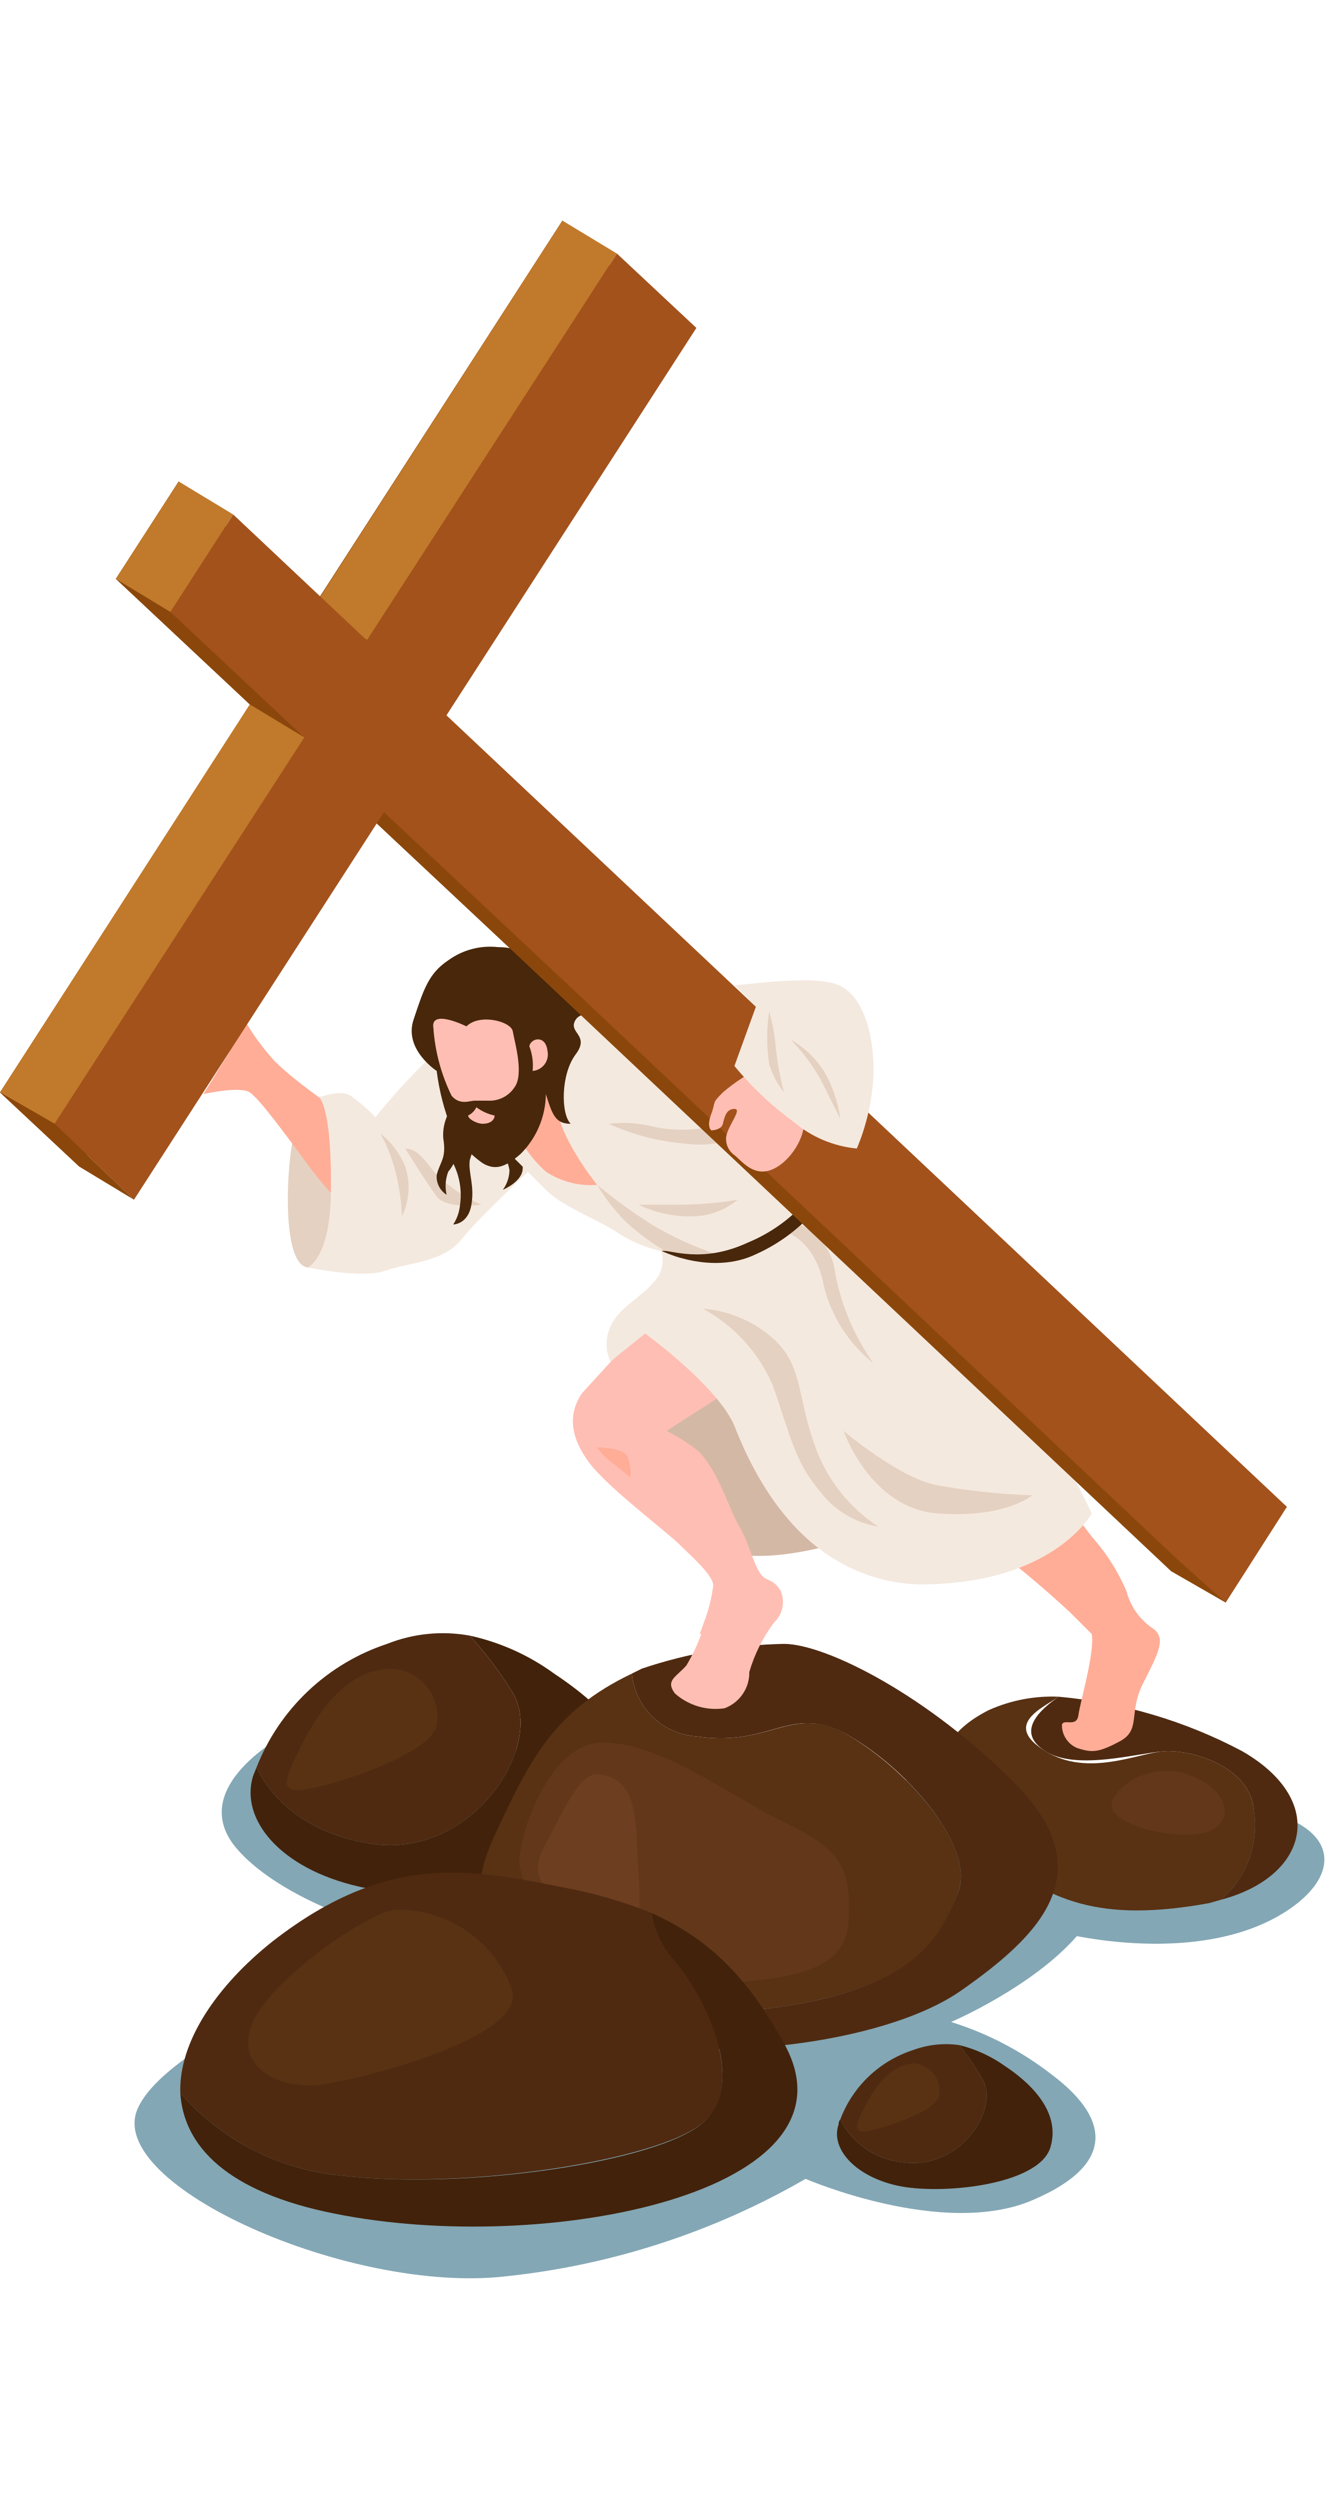<svg width="91" height="170" viewBox="0 0 91 140" fill="none" xmlns="http://www.w3.org/2000/svg">
<path opacity="0.5" d="M19.575 102.839C19.575 102.839 12.375 106.544 16.2 110.81C20.025 115.076 29.025 116.985 29.025 116.985C29.025 116.985 11.475 123.272 9.338 128.436C7.2 133.601 23.85 141.01 34.425 139.776C41.603 139.019 48.541 136.762 54.788 133.152C54.788 133.152 64.125 137.193 70.2 134.611C76.275 132.029 75.15 128.773 71.55 126.079C69.498 124.478 67.173 123.261 64.688 122.486C64.688 122.486 70.2 120.128 73.238 116.648C77.4 117.434 83.475 117.658 87.638 114.852C91.8 112.045 90.9 108.228 82.8 107.666L19.575 102.839Z" fill="#09516D"/>
<path d="M85.275 108.115C85.05 105.084 81 103.961 79.2 104.074C77.4 104.186 74.025 105.87 71.1 104.074C68.175 102.277 70.875 101.155 72 100.369C70.376 100.298 68.759 100.606 67.275 101.267C62.55 103.625 63.225 107.554 67.275 110.922C71.325 114.29 74.812 115.75 82.237 114.403L83.025 114.178C83.888 113.443 84.548 112.501 84.942 111.439C85.335 110.378 85.45 109.234 85.275 108.115Z" fill="#593113"/>
<path d="M84.487 104.074C80.615 102.019 76.368 100.76 72 100.369C70.875 101.155 68.962 102.727 71.1 104.074C73.237 105.421 77.4 104.186 79.2 104.074C81 103.962 85.05 105.084 85.275 108.115C85.45 109.234 85.335 110.378 84.941 111.439C84.547 112.501 83.888 113.444 83.025 114.178C88.987 112.606 90.337 107.442 84.487 104.074Z" fill="#4F2A11"/>
<path d="M80.438 105.533C78.075 104.972 75.825 106.431 75.6 107.666C75.375 108.901 79.088 110.024 81.563 109.687C84.038 109.35 84.038 106.656 80.438 105.533Z" fill="#63381A"/>
<path d="M25.2 110.361C32.175 111.484 37.237 103.512 34.763 99.92C33.936 98.605 32.994 97.365 31.95 96.215C30.059 95.871 28.11 96.066 26.325 96.776C24.314 97.441 22.475 98.54 20.939 99.996C19.403 101.451 18.207 103.227 17.438 105.197C18.225 106.768 20.25 109.575 25.2 110.361Z" fill="#4F2A11"/>
<path d="M24.413 113.28C29.7 114.515 41.737 113.28 43.2 108.564C44.663 103.849 40.05 100.369 37.688 98.797C35.975 97.549 34.021 96.669 31.95 96.215C32.995 97.365 33.936 98.605 34.763 99.92C37.237 103.512 32.175 111.483 25.2 110.361C20.25 109.575 18.225 106.768 17.438 105.196L17.212 105.758C16.312 108.677 19.012 112.045 24.413 113.28Z" fill="#42220A"/>
<path d="M26.438 98.46C24.075 98.573 22.163 100.481 20.7 103.288C19.238 106.095 18.9 106.993 20.925 106.656C22.95 106.319 29.475 104.186 29.7 102.277C29.783 101.805 29.76 101.321 29.634 100.859C29.508 100.396 29.28 99.968 28.969 99.603C28.657 99.238 28.269 98.947 27.831 98.749C27.393 98.552 26.918 98.453 26.438 98.46Z" fill="#593113"/>
<path d="M55.463 121.026C62.438 119.455 63.9 116.872 65.138 113.729C66.375 110.585 61.763 105.421 57.825 103.063C53.888 100.706 52.538 103.849 47.363 103.063C46.243 102.988 45.186 102.518 44.382 101.736C43.578 100.954 43.08 99.912 42.975 98.797C37.575 101.379 36 104.747 33.638 109.8C31.275 114.852 33.3 117.322 36.113 120.128C42.379 122.075 49.042 122.384 55.463 121.026Z" fill="#593113"/>
<path d="M41.513 123.384C47.587 125.405 60.075 124.058 65.362 120.353C70.65 116.648 75.037 112.382 69.075 106.319C63.112 100.257 56.138 96.776 53.325 96.776C50.033 96.84 46.77 97.408 43.65 98.46L42.975 98.797C43.079 99.912 43.578 100.954 44.382 101.736C45.186 102.518 46.243 102.988 47.362 103.063C52.538 103.849 53.775 100.706 57.825 103.063C61.875 105.421 66.375 110.698 65.138 113.729C63.9 116.76 62.438 119.455 55.462 121.027C49.042 122.384 42.379 122.075 36.112 120.128C37.59 121.673 39.455 122.797 41.513 123.384Z" fill="#4F2A11"/>
<path d="M40.612 103.513C37.35 103.849 35.325 109.575 35.325 111.596C35.325 113.617 39.262 120.353 46.125 120.016C52.987 119.679 57.487 119.455 57.712 115.638C57.938 111.82 57.038 110.698 53.325 108.901C49.612 107.105 44.55 103.176 40.612 103.513Z" fill="#63381A"/>
<path d="M40.725 105.645C39.375 105.421 38.137 108.564 37.125 110.361C36.112 112.157 36.675 112.831 37.687 114.29C38.7 115.75 42.525 117.883 42.862 117.209C43.2 116.536 43.65 115.75 43.425 112.382C43.2 109.014 43.537 105.982 40.725 105.645Z" fill="#6D3E1F"/>
<path d="M43.875 79.936C43.875 79.936 44.212 86.448 47.362 89.479C50.513 92.51 58.725 89.366 58.725 89.366C58.725 89.366 51.862 79.374 51.413 79.262C50.962 79.15 43.875 79.936 43.875 79.936Z" fill="#D3B8A5"/>
<path d="M20.25 61.411C19.575 62.309 18.9 70.954 20.925 71.179C22.95 71.403 26.1 65.004 25.2 63.881C24.3 62.759 20.25 61.411 20.25 61.411Z" fill="#E5D1C1"/>
<path d="M36.562 57.033C36.562 57.033 31.275 54.114 30.712 55.124C30.15 56.135 26.437 60.289 25.312 62.422C23.175 60.513 20.475 58.941 18.675 57.145C17.687 56.068 16.854 54.859 16.2 53.553C15.3 52.318 14.175 52.318 14.512 53.665C14.766 54.06 14.991 54.473 15.187 54.9C15.412 55.4 15.563 55.929 15.637 56.471L13.837 59.391C13.837 59.391 16.312 58.829 16.987 59.278C17.662 59.727 19.462 62.197 21.037 64.33C22.612 66.463 24.412 68.148 25.537 68.26C26.662 68.372 31.387 62.983 32.4 62.422C33.907 60.721 35.297 58.92 36.562 57.033Z" fill="#FFAD97"/>
<path d="M21.712 59.615C21.712 59.615 22.613 60.289 22.5 66.351C22.387 70.618 20.925 71.179 20.925 71.179C20.925 71.179 24.637 71.965 26.212 71.403C27.788 70.842 30.15 70.842 31.387 69.27C32.625 67.699 37.237 63.432 37.237 63.432L32.962 54.002C32.962 54.002 31.05 55.349 29.475 56.696C28.064 58.024 26.748 59.45 25.538 60.962C25.018 60.429 24.453 59.94 23.85 59.503C23.175 59.054 21.712 59.615 21.712 59.615Z" fill="#F4E9DF"/>
<path d="M27.562 63.096C27.562 63.096 29.025 65.453 29.7 66.351C30.375 67.249 32.737 66.913 32.737 66.913C31.619 66.414 30.592 65.731 29.7 64.892C28.8 63.769 28.35 63.096 27.562 63.096Z" fill="#E5D1C1"/>
<path d="M33.862 62.983C34.275 63.418 34.549 63.965 34.65 64.555C34.642 65.04 34.485 65.51 34.2 65.902C34.2 65.902 35.55 65.341 35.55 64.443C35.595 63.752 35.48 63.06 35.212 62.422L33.862 62.983Z" fill="#48270B"/>
<path d="M78.3 95.653C77.465 95.053 76.867 94.179 76.612 93.184C76.028 91.831 75.23 90.58 74.25 89.479C73.237 88.131 72.112 86.672 70.875 85.325C69.575 86.829 68.185 88.254 66.712 89.591C68.828 91.164 70.856 92.85 72.787 94.643L74.25 96.103C74.475 97.338 73.462 100.706 73.35 101.604C73.237 102.502 72.337 101.828 72.225 102.277C72.219 102.61 72.312 102.937 72.493 103.216C72.673 103.496 72.932 103.716 73.237 103.849C74.25 104.186 74.7 104.186 76.162 103.4C77.625 102.614 76.725 101.491 77.737 99.471C78.75 97.45 79.425 96.327 78.3 95.653Z" fill="#FFAD97"/>
<path d="M51.862 92.173C51.3 91.612 50.962 89.928 50.288 88.805C49.612 87.682 48.938 85.213 47.587 83.753C46.898 83.18 46.143 82.69 45.337 82.293L51.975 78.027C50.4 75.445 48.6 72.975 45.562 72.975L43.087 75.894L39.6 79.711C38.587 81.171 38.812 82.743 40.05 84.427C41.288 86.111 45.337 89.142 46.237 90.04C47.138 90.938 48.712 92.285 48.487 92.959C48.397 93.608 48.246 94.247 48.038 94.868L47.587 96.103H47.7C47.429 96.843 47.09 97.557 46.688 98.236C46.013 99.022 45.225 99.246 45.9 100.144C46.354 100.549 46.892 100.849 47.475 101.023C48.058 101.198 48.673 101.243 49.275 101.155C49.778 100.969 50.211 100.631 50.513 100.188C50.816 99.746 50.973 99.22 50.962 98.685C51.318 97.47 51.89 96.329 52.65 95.317C52.934 95.049 53.13 94.702 53.21 94.321C53.291 93.939 53.252 93.543 53.1 93.184C52.65 92.398 52.2 92.51 51.862 92.173Z" fill="#FFBEB3"/>
<path d="M33.525 61.411L39.712 63.095C39.088 61.965 38.814 60.676 38.925 59.39C39.262 57.145 40.95 56.696 40.612 56.247C40.275 55.798 36.787 55.685 36.787 55.685L33.525 61.411Z" fill="#FFAD97"/>
<path d="M45.675 55.798L43.425 57.033C43.472 56.485 43.625 55.951 43.875 55.461C44.496 55.351 45.136 55.471 45.675 55.798Z" fill="#FFAD97"/>
<path d="M40.612 83.416C40.914 83.857 41.295 84.238 41.737 84.539L42.862 85.437C42.925 84.939 42.847 84.434 42.638 83.978C42.3 83.416 40.612 83.416 40.612 83.416Z" fill="#FFAD97"/>
<path d="M32.962 61.748L37.125 65.902C38.362 67.137 40.725 67.923 42.187 68.933C43.476 69.735 44.946 70.199 46.462 70.281C47.812 70.281 53.662 66.127 54.112 65.004C54.429 64.404 54.657 63.761 54.787 63.096C54.787 63.096 46.237 54.675 45.337 54.339C43.42 53.858 41.461 53.558 39.487 53.44C38.25 53.328 32.962 61.748 32.962 61.748Z" fill="#F4E9DF"/>
<path d="M47.362 68.372L44.888 69.832C45.049 70.2 45.103 70.606 45.043 71.003C44.983 71.4 44.812 71.772 44.55 72.077C43.538 73.312 42.075 73.873 41.513 75.221C41.341 75.59 41.252 75.992 41.252 76.399C41.252 76.806 41.341 77.209 41.513 77.578L43.875 75.67C43.875 75.67 48.825 79.262 49.95 81.957C53.325 90.601 58.612 92.622 62.55 92.734C71.662 92.734 74.25 87.907 74.25 87.907C72.543 84.25 70.39 80.819 67.838 77.69C64.237 73.312 55.913 65.004 55.462 64.667C55.013 64.33 47.362 68.372 47.362 68.372Z" fill="#F4E9DF"/>
<path d="M41.4 61.411C42.455 61.285 43.524 61.361 44.55 61.636C46.083 61.938 47.666 61.861 49.162 61.411L49.95 62.422C48.868 62.801 47.711 62.916 46.575 62.759C44.784 62.614 43.033 62.158 41.4 61.411Z" fill="#E5D1C1"/>
<path d="M40.612 65.565C41.173 66.51 41.853 67.378 42.638 68.148C43.662 69.068 44.795 69.86 46.013 70.505C46.013 70.505 48.375 70.842 48.712 70.281C47.181 69.767 45.71 69.09 44.325 68.26C43.032 67.441 41.792 66.541 40.612 65.565Z" fill="#E5D1C1"/>
<path d="M43.425 66.912C44.651 67.5 46.005 67.77 47.362 67.698C48.395 67.627 49.378 67.234 50.175 66.576C48.948 66.781 47.707 66.894 46.462 66.912H43.425Z" fill="#E5D1C1"/>
<path d="M34.763 61.187C35.255 62.521 36.066 63.716 37.125 64.667C38.154 65.348 39.382 65.664 40.612 65.565C40.612 65.565 38.25 62.646 37.913 60.513C37.575 58.38 37.912 57.819 37.687 57.819C36.649 58.885 35.672 60.01 34.763 61.187Z" fill="#FFAD97"/>
<path d="M29.7 57.819C29.7 57.819 27.45 56.359 28.125 54.339C28.8 52.318 29.137 51.195 30.487 50.297C31.461 49.588 32.664 49.268 33.862 49.399C35.325 49.399 36 49.96 37.125 51.195C38.25 52.43 39.037 51.869 39.6 52.093C40.3 52.537 40.911 53.108 41.4 53.777C41.962 54.339 39.712 53.44 39.15 54.339C38.587 55.237 40.162 55.349 39.15 56.696C38.137 58.043 38.137 60.738 38.812 61.411C37.8 61.411 37.575 60.85 37.125 59.391C37.109 60.905 36.504 62.355 35.437 63.432C34.312 64.443 33.637 64.555 32.85 64.106C31.965 63.495 31.233 62.688 30.712 61.748C30.21 60.486 29.869 59.166 29.7 57.819Z" fill="#48270B"/>
<path d="M31.725 54.788C31.725 54.788 29.25 53.553 29.475 54.9C29.587 56.499 30.007 58.062 30.712 59.503C31.275 60.176 31.95 59.84 32.287 59.84H33.187C33.54 59.859 33.891 59.787 34.207 59.63C34.523 59.472 34.792 59.235 34.987 58.941C35.662 58.043 34.987 55.798 34.875 55.124C34.762 54.451 32.625 53.889 31.725 54.788Z" fill="#FFBEB3"/>
<path d="M36 56.135C36.112 55.573 37.125 55.349 37.237 56.471C37.27 56.627 37.269 56.788 37.234 56.944C37.199 57.099 37.132 57.246 37.036 57.373C36.94 57.501 36.818 57.606 36.678 57.683C36.539 57.76 36.384 57.806 36.225 57.819C36.282 57.248 36.205 56.671 36 56.135Z" fill="#FFBEB3"/>
<path d="M32.4 60.289C32.279 60.532 32.082 60.73 31.837 60.85C31.837 61.075 32.4 61.411 32.85 61.411C33.3 61.411 33.637 61.187 33.637 60.85C33.189 60.755 32.767 60.563 32.4 60.289Z" fill="#FFBEB3"/>
<path d="M53.325 68.709C53.325 68.709 55.462 69.27 56.025 72.414C56.532 74.498 57.719 76.355 59.4 77.691C58.118 75.875 57.236 73.809 56.812 71.628C56.729 70.793 56.394 70.003 55.852 69.362C55.31 68.72 54.586 68.258 53.775 68.035L53.325 68.709Z" fill="#E5D1C1"/>
<path d="M45 70.056C45.562 69.944 47.7 70.954 50.85 69.495C52.687 68.739 54.281 67.496 55.462 65.902L56.025 66.576C54.831 68.185 53.243 69.461 51.413 70.281C48.375 71.74 45 70.056 45 70.056Z" fill="#48270B"/>
<path d="M83.925 85.213L12.15 17.738L7.875 24.362L35.663 50.409L79.65 91.836L83.362 93.969L83.925 85.213Z" fill="#8B470B"/>
<path d="M5.4 64.33L43.65 5.052L38.25 0L0 59.278L5.4 64.33Z" fill="#8B470B"/>
<path d="M24.975 28.516L21.262 26.383L38.25 0L41.962 2.245L24.975 28.516Z" fill="#C1792B"/>
<path d="M87.525 87.458L15.862 19.984L11.587 26.608L39.375 52.654L80.1 91.05L83.362 93.969L87.525 87.458Z" fill="#A3521C"/>
<path d="M9.112 66.576L47.362 7.297L41.962 2.245L3.712 61.411L9.112 66.576Z" fill="#A3521C"/>
<path d="M31.275 60.962C30.831 61.947 30.675 63.037 30.825 64.106C31.277 65.008 31.434 66.029 31.275 67.025C31.221 67.465 31.067 67.888 30.825 68.26C30.825 68.26 31.837 68.26 32.062 66.913C32.287 65.565 31.837 64.78 31.95 63.881C32.13 63.25 32.395 62.646 32.737 62.085L31.275 60.962Z" fill="#48270B"/>
<path d="M31.05 59.952C30.73 60.274 30.484 60.662 30.329 61.089C30.173 61.515 30.112 61.97 30.15 62.422C30.375 63.769 29.925 63.994 29.7 64.892C29.679 65.156 29.731 65.422 29.85 65.659C29.969 65.896 30.15 66.097 30.375 66.239C30.255 65.716 30.294 65.168 30.487 64.667C30.735 64.373 30.922 64.034 31.038 63.668C31.154 63.302 31.196 62.916 31.162 62.534C31.075 62.109 31.156 61.666 31.387 61.299L31.05 59.952Z" fill="#48270B"/>
<path d="M25.875 62.085C26.398 63.035 26.777 64.056 27 65.116C27.189 65.965 27.302 66.829 27.337 67.698C27.849 66.648 27.929 65.439 27.562 64.33C27.213 63.444 26.63 62.668 25.875 62.085Z" fill="#E5D1C1"/>
<path d="M51.975 57.482C50.957 57.945 50.01 58.55 49.163 59.278C48.375 60.064 48.713 59.84 48.375 60.738C48.038 61.636 48.375 61.86 48.375 61.86C48.375 61.86 49.05 61.86 49.163 61.411C49.275 60.962 49.388 60.401 49.95 60.401C50.513 60.401 49.5 61.524 49.388 62.309C49.364 62.547 49.403 62.786 49.502 63.003C49.6 63.22 49.755 63.407 49.95 63.544C50.4 63.881 51.188 65.004 52.425 64.555C53.663 64.106 54.9 62.309 54.675 60.85C54.45 59.391 51.975 57.482 51.975 57.482Z" fill="#FFBEB3"/>
<path d="M49.95 51.981C49.95 52.093 55.237 51.195 57.038 51.981C58.837 52.767 59.513 55.686 59.4 58.268C59.299 59.929 58.919 61.561 58.275 63.095C56.7 62.945 55.208 62.319 54 61.299C52.494 60.202 51.134 58.919 49.95 57.482L51.413 53.44L49.95 51.981Z" fill="#F4E9DF"/>
<path d="M52.312 53.777C52.134 54.968 52.134 56.179 52.312 57.37C52.528 58.063 52.871 58.711 53.325 59.278C53.058 58.284 52.87 57.271 52.763 56.247C52.701 55.41 52.55 54.582 52.312 53.777Z" fill="#E5D1C1"/>
<path d="M53.775 55.685C54.561 56.495 55.242 57.4 55.8 58.38L57.15 61.075C56.998 59.925 56.615 58.818 56.025 57.819C55.458 56.937 54.686 56.206 53.775 55.685Z" fill="#E5D1C1"/>
<path d="M47.812 73.986C49.919 75.135 51.581 76.952 52.538 79.15C53.775 82.63 54 84.314 55.8 86.448C56.761 87.708 58.171 88.552 59.737 88.805C57.767 87.516 56.267 85.626 55.462 83.416C54.112 79.711 54.675 77.691 52.312 75.782C51.031 74.739 49.461 74.112 47.812 73.986Z" fill="#E5D1C1"/>
<path d="M57.375 82.293C57.375 82.293 59.175 87.57 63.788 87.907C68.4 88.244 70.2 86.672 70.2 86.672C68.049 86.601 65.906 86.376 63.788 85.998C61.2 85.549 57.375 82.293 57.375 82.293Z" fill="#E5D1C1"/>
<path d="M3.712 61.411L0 59.278L16.988 32.895L20.7 35.14L3.712 61.411Z" fill="#C1792B"/>
<path d="M11.588 26.608L7.875 24.362L12.15 17.738L15.863 19.984L11.588 26.608Z" fill="#C1792B"/>
<path d="M9.113 66.576L5.4 64.33L0 59.278L3.712 61.411L9.113 66.576Z" fill="#8B470B"/>
<path d="M23.175 132.927C31.5 133.938 44.775 131.917 47.812 129.334C50.85 126.752 48.037 120.802 45.675 118.108C44.956 117.239 44.489 116.191 44.325 115.076C42.649 114.404 40.917 113.878 39.15 113.504C32.4 112.157 26.662 110.698 18.562 116.985C14.737 120.016 12.15 123.833 12.262 127.314C15.043 130.513 18.95 132.523 23.175 132.927Z" fill="#4F2A11"/>
<path d="M22.725 135.509C37.125 138.428 58.95 134.05 53.325 123.945C50.737 119.23 48.038 116.76 44.325 115.076C44.489 116.191 44.956 117.239 45.675 118.107C48.038 120.802 50.85 126.64 47.812 129.334C44.775 132.029 31.5 133.937 23.175 132.927C18.95 132.522 15.043 130.513 12.262 127.314C12.488 130.906 15.412 134.05 22.725 135.509Z" fill="#42220A"/>
<path d="M26.887 114.852C25.087 114.964 18.225 119.679 17.1 122.71C15.975 125.742 19.238 127.089 21.825 126.752C24.413 126.415 36.225 123.496 34.763 120.128C34.158 118.544 33.076 117.186 31.666 116.241C30.255 115.296 28.586 114.81 26.887 114.852Z" fill="#593113"/>
<path d="M61.425 132.029C65.362 132.59 68.175 128.212 66.712 126.191C66.278 125.445 65.789 124.732 65.25 124.058C64.188 123.905 63.105 124.021 62.1 124.394C60.972 124.758 59.942 125.371 59.085 126.187C58.228 127.004 57.566 128.003 57.15 129.11C57.552 129.921 58.156 130.616 58.905 131.127C59.653 131.639 60.521 131.949 61.425 132.029Z" fill="#4F2A11"/>
<path d="M60.975 133.601C63.9 134.274 70.65 133.601 71.437 131.019C72.225 128.436 69.75 126.416 68.4 125.517C67.453 124.834 66.384 124.338 65.25 124.058C65.789 124.732 66.278 125.445 66.712 126.191C68.175 128.212 65.362 132.59 61.425 132.029C60.521 131.949 59.653 131.639 58.905 131.128C58.156 130.616 57.552 129.922 57.15 129.11C57.109 129.156 57.078 129.209 57.059 129.267C57.04 129.325 57.032 129.386 57.037 129.447C56.475 131.019 58.05 132.927 60.975 133.601Z" fill="#42220A"/>
<path d="M62.1 125.293C60.75 125.405 59.737 126.528 58.95 127.987C58.162 129.447 57.937 130.12 59.062 129.896C60.187 129.671 63.787 128.549 63.9 127.426C63.931 127.166 63.908 126.903 63.833 126.652C63.758 126.402 63.633 126.169 63.464 125.969C63.295 125.769 63.087 125.606 62.852 125.49C62.618 125.373 62.362 125.306 62.1 125.293Z" fill="#593113"/>
</svg>
